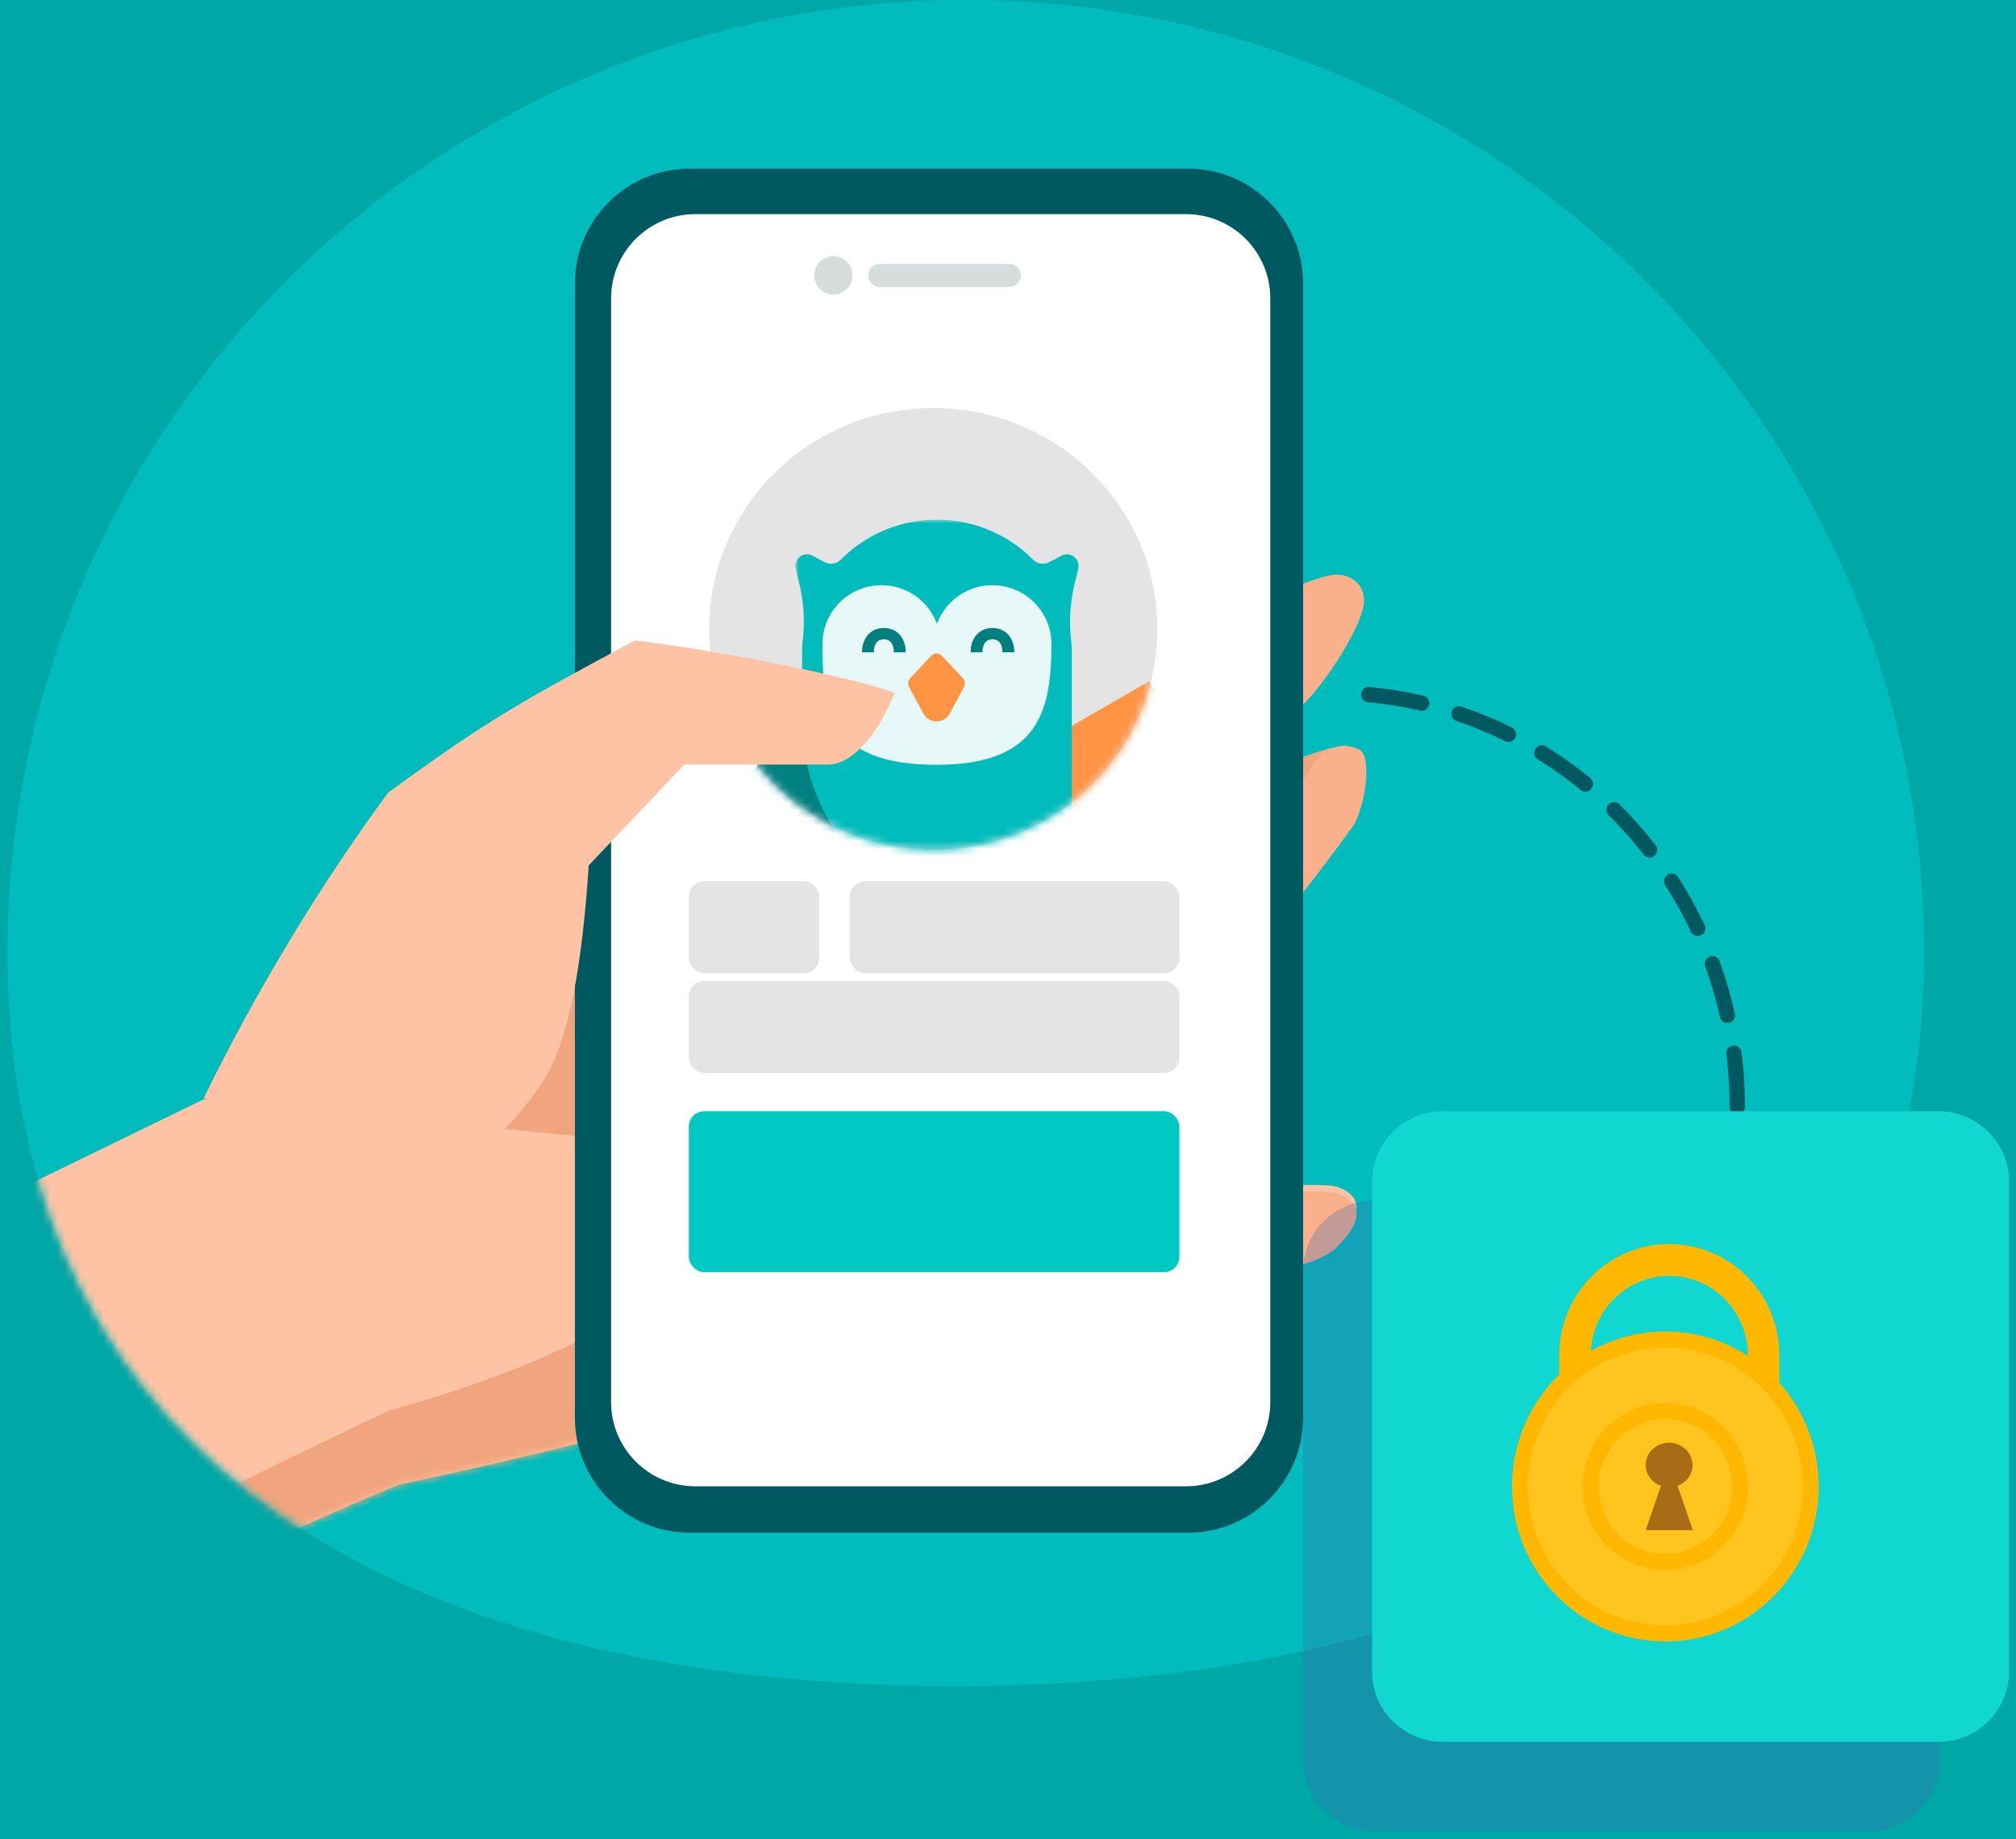<svg xmlns="http://www.w3.org/2000/svg" xmlns:xlink="http://www.w3.org/1999/xlink" width="263" height="240" viewBox="0 0 263 240">
    <defs>
        <path id="a" d="M124.476 220C193.512 220 251 192.84 251 124.23S195.036 0 126 0 1 55.62 1 124.23C1 192.84 55.44 220 124.476 220z"/>
        <path id="c" d="M21.47 90.24c5.424 0 60.771-28.816 87.509-39.71 28.533-6.234 37.278-8.25 59.88-20.339 37.6-5.463 59.097-7.252 62.798-11.838 4.252-4.233 1.716-6.112-.299-6.739-1.343-.418-10.725-.247-28.145.513L83.676.175 0 40.905c5.739 15.877 10.151 27.901 13.238 36.07 4.63 12.254 6.556 13.266 8.232 13.266z"/>
        <ellipse id="e" cx="29.226" cy="28.815" rx="29.226" ry="28.815"/>
        <path id="g" d="M0 0h41.431v53.513H0z"/>
        <filter id="i" width="132.5%" height="124.5%" x="-16.2%" y="-12.3%" filterUnits="objectBoundingBox">
            <feOffset dx="-3" dy="3" in="SourceAlpha" result="shadowOffsetOuter1"/>
            <feColorMatrix in="shadowOffsetOuter1" result="shadowMatrixOuter1" values="0 0 0 0 0 0 0 0 0 0 0 0 0 0 0 0 0 0 0.202 0"/>
            <feMerge>
                <feMergeNode in="shadowMatrixOuter1"/>
                <feMergeNode in="SourceGraphic"/>
            </feMerge>
        </filter>
    </defs>
    <g fill="none" fill-rule="evenodd">
        <path fill="#00A7A7" d="M0 0h263v240H0z"/>
        <mask id="b" fill="#fff">
            <use xlink:href="#a"/>
        </mask>
        <use fill="#00BCBC" xlink:href="#a"/>
        <g mask="url(#b)">
            <path fill="#F0A57E" d="M84.203 104.504l18.638 6.037-9.319 47.081c-28.626 1.885-42.939 1.885-42.939 0 0-1.884 5.04-16.495 15.12-43.832l18.5-9.286z"/>
            <path fill="#FFDBC8" d="M102.512 87.55v3.143c1.738.74 4.288.876 6.52 1.003 1.488.084 3.846-.25 7.075-1.003l-13.595-3.144z"/>
            <g transform="translate(-57 143.218)">
                <mask id="d" fill="#fff">
                    <use xlink:href="#c"/>
                </mask>
                <use fill="#FEC3A4" xlink:href="#c"/>
                <path fill="#F0A57E" d="M21.47 91.109s14.806-5.05 32.112-13.064c19.063-8.827 41.382-20.937 55.397-26.646 28.533-6.235 37.278-8.251 59.88-20.34 37.6-5.463 59.097-7.252 62.798-11.838 4.252-4.233 1.716-6.112-.299-6.739-1.343-.417-10.725-.246-28.145.513-9.991-.342-24.713-1.814-44.165-4.416-8.292 10.642-16.044 22.48-51.465 32.323-39.686 18.925-47.175 24.06-89.338 41.363-6.143 3.581 3.225 8.844 3.225 8.844z" mask="url(#d)"/>
            </g>
            <path fill="#FAB08A" d="M150.318 168.898c13.953-2.058 22.178-3.782 24.339-6.459 4.252-4.233 1.716-6.112-.299-6.738-1.147-.357-8.16-.284-21.037.218-2.199.086-5.452 9.197-3.003 12.98zM154.72 132.435c6.354-3.369 20.041-22.174 22.028-24.978 1.41-3.132 1.658-6.283 1.41-8.098-.25-1.814-1.41-1.814-2.806-2.087-3.6.584-6.57 1.933-8.914 4.05-9.657 19.644-13.564 30.016-11.719 31.113z"/>
            <path fill="#F0A57E" d="M154.72 132.435c3.031-1.607 7.731-6.727 12.034-11.948-4.422-6.986 3.714-19.731 5.857-22.586-1.597.485-5.926 1.952-12.987 4.402-5.115 18.99-6.75 29.035-4.905 30.132z"/>
            <path fill="#FAB08A" d="M160.45 99.355c0 .943 7.533-4.882 10.926-8.924 3.22-3.835 6.575-9.671 6.575-12.032 0-2.36-1.872-3.416-3.67-3.416-1.574 0-6.846 1.976-15.816 5.93-.77 12.295-.108 18.442 1.984 18.442z"/>
            <path fill="#F0A57E" d="M160.45 99.355c0 .716 4.338-2.466 7.913-5.81-.678-7.358.267-15.485.267-16.826-1.067.234-4.455 1.632-10.165 4.193-.41 6.411-.514 10.563-.31 12.455.539 5.008 2.294 6.09 2.294 5.988z"/>
            <path fill="#FAB08A" d="M144.804 47.739c3.798-3.153 6.623-4.729 8.476-4.729 2.779 0 4.583.836 5.943 3.059.908 1.482.723 3.8-.553 6.953l-13.866-5.283z"/>
            <path fill="#F0A57E" d="M144.804 47.739c1.577-1.255 2.708-2.113 3.394-2.574 3.1 1.13 8.306 3.078 11.426 4.776-.118.612-.436 1.64-.954 3.08l-13.866-5.282z"/>
            <g transform="rotate(-3 468.885 -1254.69)">
                <path fill="#005960" d="M23.702.421l64.911 3.402c8.273.433 14.628 7.491 14.195 15.764l-7.746 147.798c-.434 8.272-7.492 14.628-15.764 14.194l-64.911-3.402c-8.273-.433-14.628-7.491-14.195-15.764L7.938 14.615C8.372 6.343 15.43-.013 23.702.421z"/>
                <path fill="#FFF" d="M24.11 6.39l63.913 3.35c6.066.318 10.727 5.494 10.409 11.56l-7.537 143.803c-.318 6.067-5.493 10.727-11.56 10.41l-63.913-3.35c-6.066-.318-10.727-5.494-10.409-11.56L12.55 16.8c.318-6.067 5.493-10.728 11.56-10.41z"/>
                <circle cx="41.667" cy="15.321" r="2.5" fill="#D7DDDC" transform="rotate(3 41.667 15.321)"/>
                <path fill="#D7DDDC" d="M47.737 14.138l16.977.89a1.5 1.5 0 0 1-.157 2.995l-16.977-.89a1.5 1.5 0 0 1 .157-2.995z"/>
            </g>
            <g transform="translate(92.523 53.246)">
                <mask id="f" fill="#fff">
                    <use xlink:href="#e"/>
                </mask>
                <use fill="#E4E4E4" xlink:href="#e"/>
                <g mask="url(#f)">
                    <path fill="#008181" d="M11.986 38.642L63.515 90.17c-14.333 13.507-36.867 13.287-50.842-.688C-1.3 75.51-1.52 52.975 11.986 38.642z"/>
                    <path fill="#FF9445" d="M29.075 51.994l28.358-16.373c4.175 7.736 1.433 17.454-6.263 21.898-7.696 4.443-17.483 1.958-22.095-5.525z"/>
                    <g transform="translate(11.241 14.566)">
                        <mask id="h" fill="#fff">
                            <use xlink:href="#g"/>
                        </mask>
                        <path fill="#00BCBC" d="M36.058 50.663V17.408c0-.643-.036-1.277-.105-1.902-.286-2.579-.054-5.18.607-7.69.123-.467.236-.952.343-1.455.274-1.293-1.118-2.296-2.273-1.633-.517.298-1.056.586-1.594.843a1.778 1.778 0 0 1-2.03-.354A17.622 17.622 0 0 0 18.466 0C13.562 0 9.123 2 5.929 5.216a1.778 1.778 0 0 1-2.03.353 23.802 23.802 0 0 1-1.59-.84C1.152 4.064-.24 5.067.034 6.36c.106.5.218.98.34 1.445.66 2.51.894 5.11.606 7.69-.07.627-.106 1.265-.106 1.912v8.618c0 10.954 6.626 20.4 16.116 24.637H4.374 41.43h-5.373z" mask="url(#h)"/>
                    </g>
                    <path fill="#FFF" d="M36.946 23.115a7.698 7.698 0 0 0-7.238 5.045 7.697 7.697 0 0 0-7.237-5.045c-4.251 0-7.697 3.427-7.697 7.655 0 8.713.845 15.777 14.934 15.777 13.307 0 14.935-7.064 14.935-15.777 0-4.228-3.447-7.655-7.697-7.655" opacity=".901"/>
                </g>
            </g>
            <path fill="#FF9445" d="M123.896 93.108l1.854-3.452a1.03 1.03 0 0 0-.149-1.182l-2.728-2.903a.952.952 0 0 0-1.388 0l-2.73 2.903a1.03 1.03 0 0 0-.148 1.182l1.854 3.452c.736 1.371 2.699 1.371 3.435 0"/>
            <g fill="#007F7E">
                <path d="M132.319 85.114h-1.54c0-.51-.126-1.696-1.307-1.696-1.18 0-1.308 1.186-1.308 1.696h-1.54c0-1.896 1.145-3.17 2.848-3.17 1.703 0 2.847 1.274 2.847 3.17M118.152 85.114h-1.539c0-.51-.127-1.696-1.308-1.696-1.18 0-1.308 1.186-1.308 1.696h-1.539c0-1.896 1.145-3.17 2.847-3.17 1.703 0 2.847 1.274 2.847 3.17"/>
            </g>
            <g transform="translate(89.863 115)">
                <rect width="43" height="12" x="21" fill="#E4E4E4" rx="2"/>
                <rect width="17" height="12" fill="#E4E4E4" rx="2"/>
                <rect width="64" height="21" y="30" fill="#00C9C3" rx="2"/>
                <rect width="64" height="12" y="13" fill="#E4E4E4" rx="2"/>
            </g>
            <path fill="#FEC3A4" d="M57.883 155.424c0-1.104 9.799-8.316 13.734-15.663 2.623-4.899 4.35-13.845 5.18-26.84l12.478-13.158h18.716c3.457 0 6.671-4.436 8.438-8.7.077-.187.077 0 .224-.56.146-.56-16.964-4.846-33.796-6.94-13.835 7.435-18.722 9.974-32.242 19.883-9.048 12.344-17.059 25.62-24.034 39.826 20.868 8.837 31.302 12.888 31.302 12.152z"/>
        </g>
        <path fill="#005960" fill-rule="nonzero" d="M229.5 92.5a1 1 0 1 1 0 2c-2.308 0-4.598.145-6.86.431a1 1 0 0 1-.252-1.984 56.528 56.528 0 0 1 7.112-.447zm-12.148 1.322a1 1 0 0 1 .432 1.953 53.35 53.35 0 0 0-6.598 1.913 1 1 0 1 1-.68-1.881 55.35 55.35 0 0 1 6.846-1.985zm-11.566 3.942a1 1 0 1 1 .85 1.81 53.205 53.205 0 0 0-6.016 3.317 1 1 0 1 1-1.077-1.685 55.205 55.205 0 0 1 6.243-3.442zm-10.392 6.37a1 1 0 0 1 1.227 1.578 52.978 52.978 0 0 0-5.14 4.56 1 1 0 0 1-1.422-1.408 54.978 54.978 0 0 1 5.335-4.73zm-8.777 8.55a1 1 0 1 1 1.548 1.267 52.141 52.141 0 0 0-3.994 5.588 1 1 0 0 1-1.7-1.053 54.141 54.141 0 0 1 4.146-5.803zm-6.595 10.206a1 1 0 0 1 1.791.889 51.102 51.102 0 0 0-2.63 6.342 1 1 0 0 1-1.895-.64 53.102 53.102 0 0 1 2.734-6.59zm-4.138 11.521a1 1 0 0 1 1.947.454 50.981 50.981 0 0 0-1.103 6.777 1 1 0 1 1-1.99-.188c.224-2.38.607-4.731 1.146-7.043z" mask="url(#b)" transform="rotate(90 202.616 117.524)"/>
        <path fill="#4267B2" fill-opacity=".3" d="M170 165.793v64.005c0 5.023 4.15 9.127 9.245 9.127h64.627c5.072 0 9.216-4.104 9.216-9.127v-64.005c0-5.047-4.144-9.156-9.216-9.156h-64.627c-5.096 0-9.245 4.109-9.245 9.156zm55.41 18.283c0 7.767-6.018 13.705-13.866 13.705-7.843 0-13.839-5.938-13.839-13.705 0-7.773 5.996-13.734 13.839-13.734 7.848 0 13.867 5.96 13.867 13.734zm-41.572 36.566c0-9.127 18.49-14.174 27.706-14.174 9.245 0 27.705 5.047 27.705 14.174v4.578h-55.41v-4.578z"/>
        <path fill="#11D7D1" d="M179 154.156v64.005c0 5.024 4.15 9.127 9.245 9.127h64.627c5.072 0 9.216-4.103 9.216-9.127v-64.005c0-5.047-4.144-9.156-9.216-9.156h-64.627c-5.096 0-9.245 4.11-9.245 9.156z"/>
        <g filter="url(#i)" transform="translate(200.252 159.333)">
            <path fill="#FFB700" fill-rule="nonzero" d="M20.513 4.148c-5.665 0-10.257 4.642-10.257 10.37v13.48c0 5.727 4.592 10.37 10.257 10.37 5.664 0 10.256-4.643 10.256-10.37v-13.48c0-5.728-4.592-10.37-10.256-10.37zm0-4.148c7.93 0 14.359 6.5 14.359 14.517v13.48c0 8.019-6.429 14.518-14.36 14.518-7.93 0-14.358-6.5-14.358-14.517v-13.48C6.154 6.5 12.583 0 20.513 0z"/>
            <g transform="translate(0 11.407)">
                <ellipse cx="20" cy="20.221" fill="#FFC41E" rx="18.974" ry="19.184"/>
                <path fill="#FFB700" fill-rule="nonzero" d="M20 40.441c-11.046 0-20-9.053-20-20.22C0 9.053 8.954 0 20 0s20 9.053 20 20.22c0 11.168-8.954 20.221-20 20.221zm0-2.074c9.913 0 17.949-8.124 17.949-18.146 0-10.023-8.036-18.147-17.949-18.147-9.913 0-17.949 8.124-17.949 18.147 0 10.022 8.036 18.146 17.949 18.146z"/>
                <path fill="#FFB700" fill-rule="nonzero" d="M20 31.109c-5.948 0-10.77-4.875-10.77-10.888 0-6.014 4.822-10.888 10.77-10.888 5.948 0 10.77 4.874 10.77 10.888 0 6.013-4.822 10.888-10.77 10.888zm0-2.074c4.815 0 8.718-3.946 8.718-8.814S24.815 11.407 20 11.407c-4.815 0-8.718 3.946-8.718 8.814s3.903 8.814 8.718 8.814z"/>
                <path fill="#A96C16" fill-rule="nonzero" d="M19.429 20.143c-1.164-.41-1.993-1.474-1.993-2.722 0-1.604 1.37-2.904 3.058-2.904 1.69 0 3.059 1.3 3.059 2.904 0 1.236-.814 2.291-1.96 2.71l1.997 5.793h-6.154l1.993-5.78z"/>
            </g>
        </g>
        <path d="M-325.843 41.485c22.212 7.099 40.007-11.274 57.834-11.274 38.974 0 22.211 40.527 75.435 57.647 8.263 2.658 67.618 17.077 116.692-4.682C-10.724 54.286 42.35 5.175 50.912-6.367 72.538-35.514 124.732-121.78 66-121.78c-42.746 0-12.153-15.45-46.518-18.79-34.364-3.34-40.64-16.96-79.728-34.384-24.895-11.097-121.9-5.11-185.132 30.208-36.103 20.165-43.942 61.167-64.539 85.6-35.928 42.62-42.324 92.195-15.925 100.631z"/>
    </g>
</svg>
